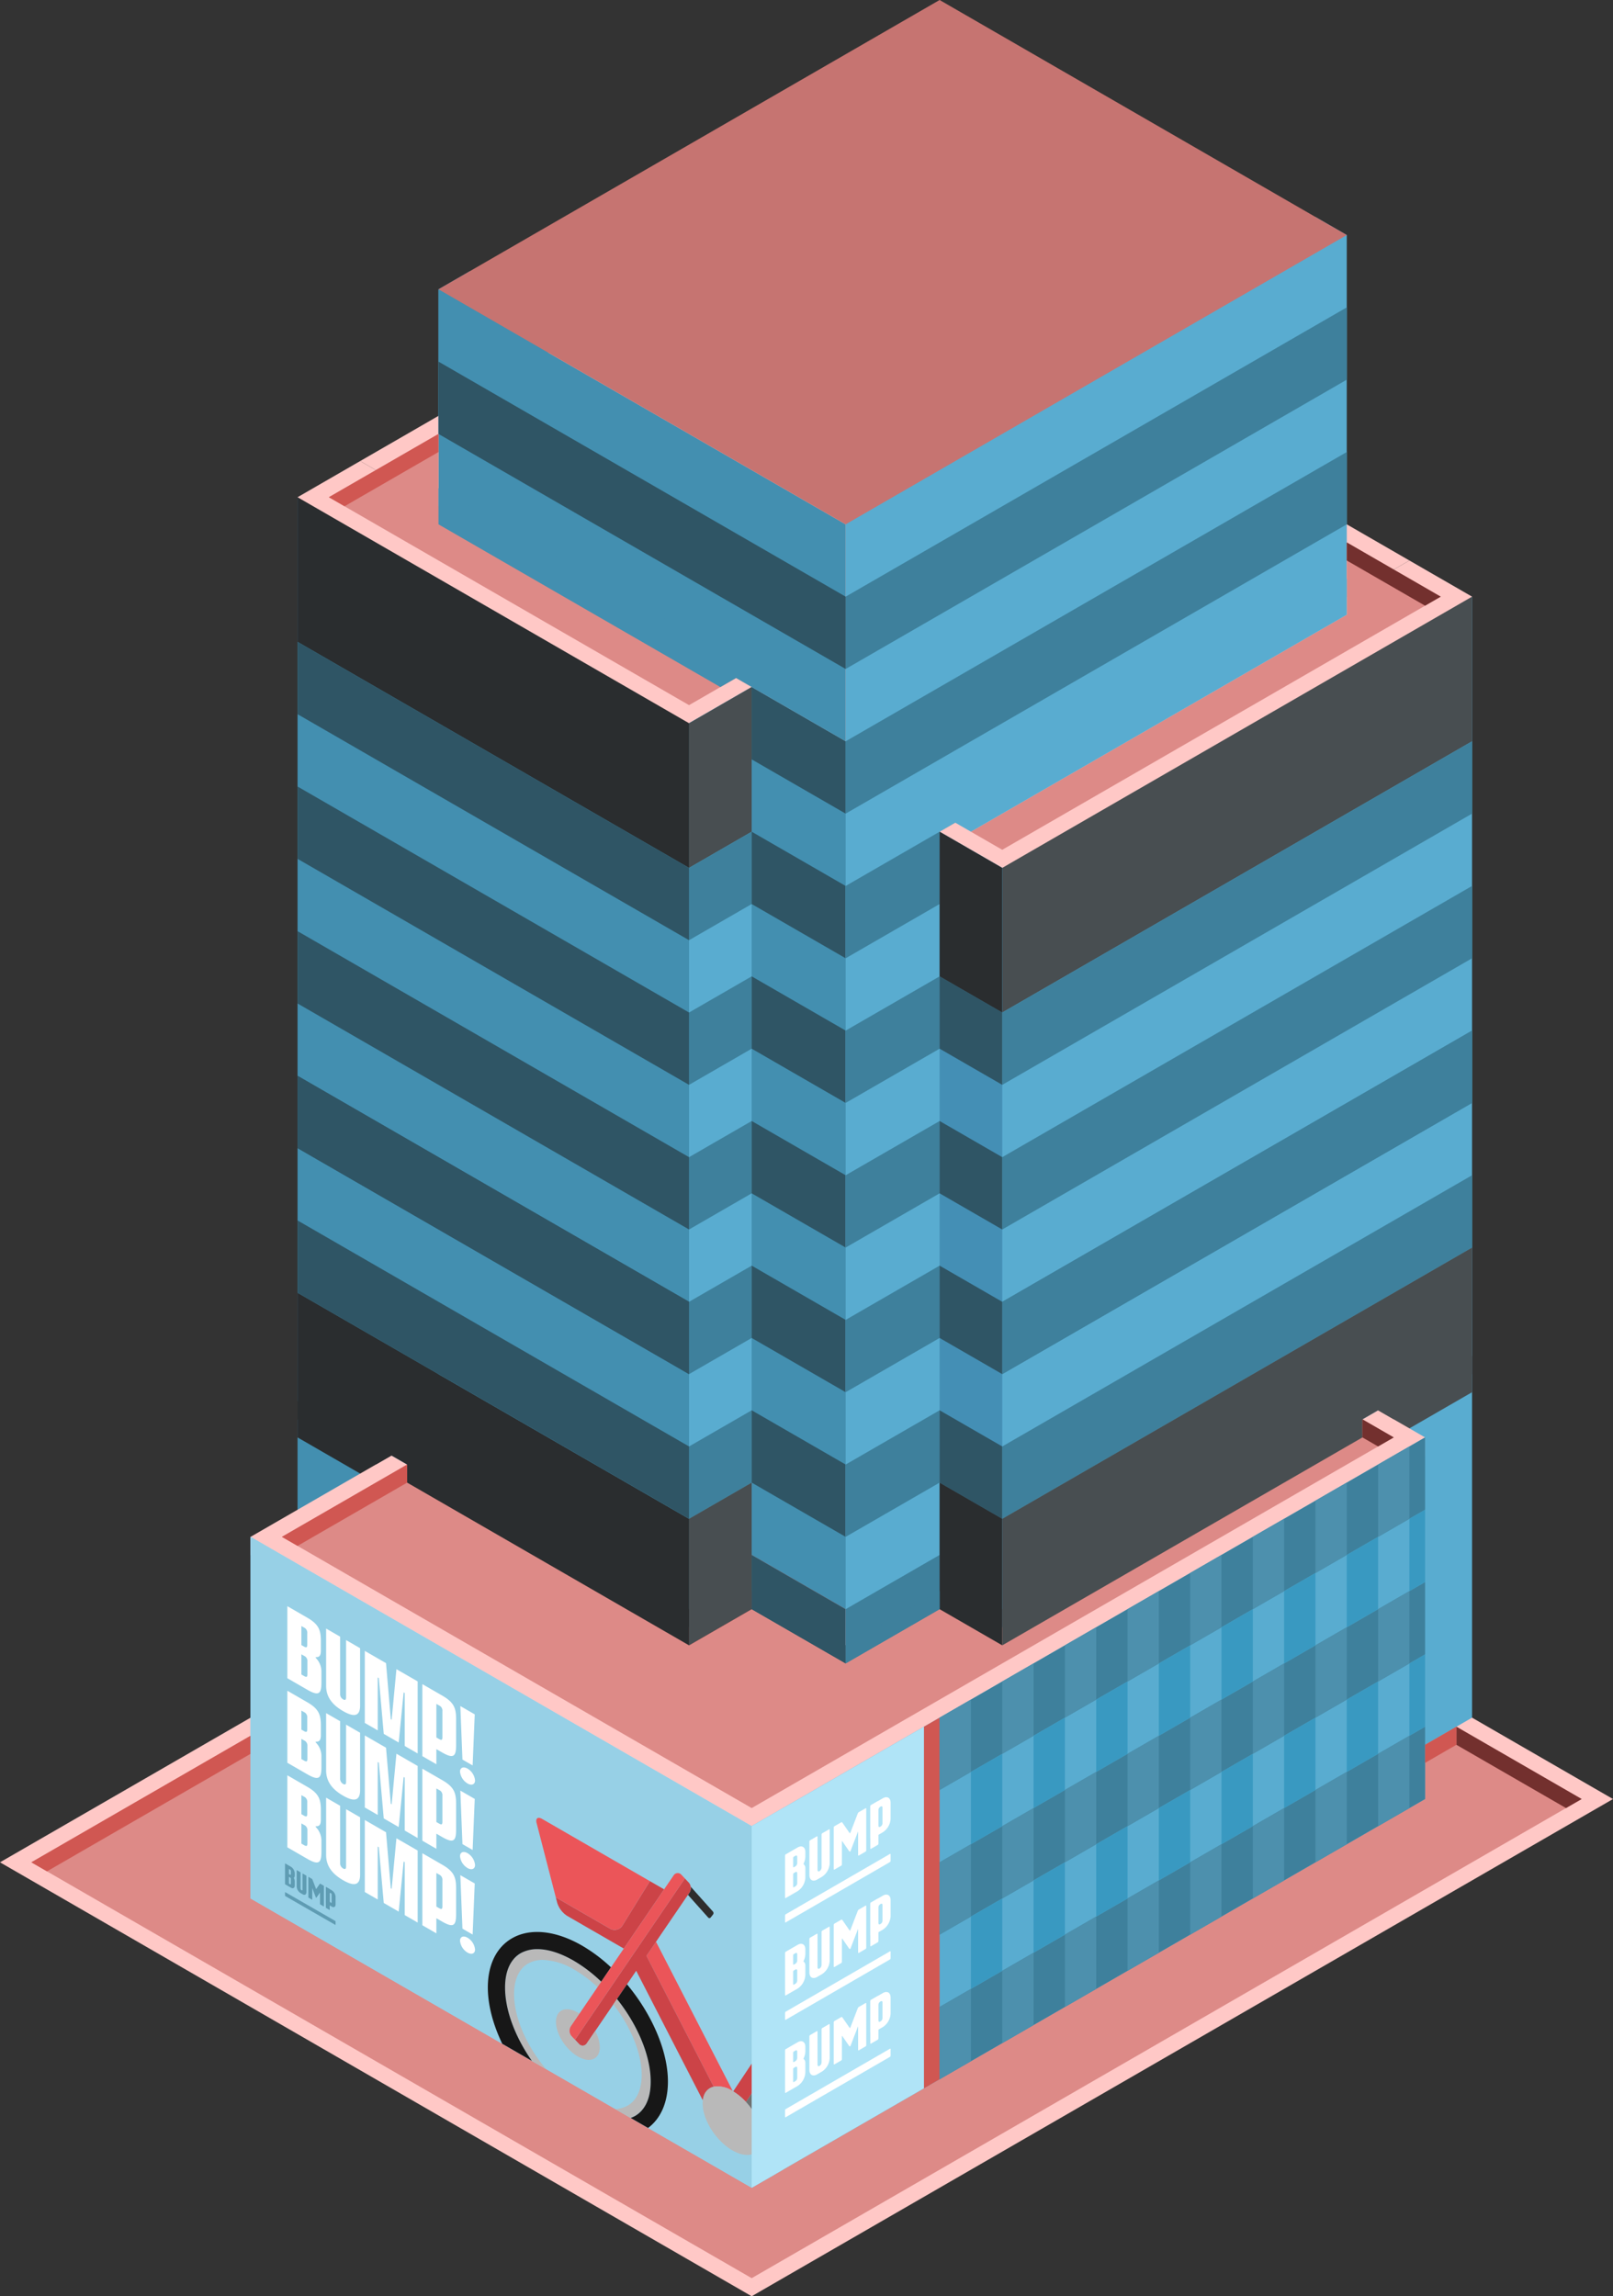 <svg id="Layer_1" data-name="Layer 1" xmlns="http://www.w3.org/2000/svg" viewBox="0 0 515 733.235">
  <rect x="0" y="0" width="515" height="733.235" fill="#333333" stroke="none"/>
  <defs>
    <style>
      .top-light {
        fill: #ffc8c6;
      }

      .top-prim {
        fill: #dd8a87;
      }

      .curtain-R-prim-light {
        fill: #59acd0;
      }

      .cls-1 {
        fill: #484e51;
      }

      .curtain-L-prim-light {
        fill: #438fb0;
      }

      .cls-2 {
        fill: #2a2d2f;
      }

      .curtain-L-prim-dark {
        fill: #2f5565;
      }

      .curtain-R-prim-dark {
        fill: #3e809c;
      }

      .cls-3 {
        fill: #89d8ff;
      }

      .cls-4 {
        fill: #448fb5;
      }

      .exterior-R-prim {
        fill: #d05752;
      }

      .exterior-L-prim {
        fill: #73302e;
      }

      .top-dark {
        fill: #c67471;
      }

      .curtain-R-prim-dark-light {
        fill: #4d90ad;
      }

      .curtain-R-prim-light-dark {
        fill: #3999c1;
      }

      .cls-5 {
        fill: #97d0e6;
      }

      .cls-6 {
        fill: #fff;
      }

      .cls-7 {
        fill: #5f9cb3;
      }

      .cls-8 {
        fill: none;
      }

      .cls-9 {
        fill: #2e2e2e;
      }

      .cls-10 {
        fill: #eb5559;
      }

      .cls-11 {
        fill: #cc4347;
      }

      .cls-12 {
        fill: #717171;
      }

      .cls-13 {
        fill: #b9b9b9;
      }

      .cls-14 {
        fill: #171717;
      }

      .cls-15 {
        fill: #b0e4f7;
      }
    </style>
  </defs>
  <title>Artboard 19</title>
  <g id="root">
    <path class="top-light" d="M0,594.67,275,435.899,515,574.463,240,733.235Z"/>
    <path class="top-prim" d="M240,727.461,505,574.463,275,441.673,10,594.67Z"/>
    <path class="curtain-R-prim-light" d="M440,450.333v115.47l30-17.321V433.012Z"/>
    <path class="cls-1" d="M470,421.465v23.094l-40,23.094V444.559Z"/>
    <path class="curtain-L-prim-light" d="M130,467.653v115.47L95,562.916V447.446Z"/>
    <path class="top-light" d="M450,178.978,270,282.901,140,207.846,320,103.923Z"/>
    <path class="cls-2" d="M130,479.2v-23.094L95,435.899v23.094Z"/>
    <path class="top-light" d="M455,458.993v5.774L240,588.897,80,496.521v-5.774l215-124.13Z"/>
    <path class="top-prim" d="M90,490.747,295,372.391l150,86.602L240,577.35Z"/>
    <path class="curtain-L-prim-light" d="M220,230.94l10-5.774V513.841l-10,5.774L95,447.446V158.771Z"/>
    <path class="cls-2" d="M95,412.805V453.22l25,14.433,5-2.886,95,54.848V484.974Z"/>
    <path class="curtain-L-prim-light" d="M150,86.602,270,155.884l10-5.773V508.068l-10,5.773L140,438.786V92.376Z"/>
    <path class="top-light" d="M115,147.224,275,54.848l155,89.489L270,236.713Z"/>
    <path class="curtain-R-prim-light" d="M420,69.282,270,155.884V294.448l160-92.376V75.055Z"/>
    <path class="curtain-L-prim-dark" d="M230,213.619v23.094l40,23.094V236.713Z"/>
    <path class="curtain-L-prim-dark" d="M230,305.995v23.094l40,23.094V329.089Z"/>
    <path class="curtain-L-prim-dark" d="M230,352.183v23.094l40,23.094V375.277Z"/>
    <path class="curtain-L-prim-dark" d="M230,444.559v23.094l40,23.094v-23.094Z"/>
    <path class="curtain-L-prim-dark" d="M230,259.807v23.094l40,23.094V282.901Z"/>
    <path class="curtain-L-prim-dark" d="M230,398.371v23.094l40,23.094V421.465Z"/>
    <path class="curtain-L-prim-dark" d="M230,490.747V508.068l40,23.094V513.841Z"/>
    <path class="cls-2" d="M100,155.884l-5,2.887v46.188l125,72.169V225.166Z"/>
    <path class="curtain-L-prim-dark" d="M95,343.523v23.094L220,438.786V415.692Z"/>
    <path class="curtain-L-prim-dark" d="M95,389.711v23.094L220,484.974V461.88Z"/>
    <path class="curtain-L-prim-dark" d="M95,204.959v23.094l125,72.169V277.128Z"/>
    <path class="curtain-L-prim-dark" d="M95,251.147v23.094L220,346.41V323.316Z"/>
    <path class="curtain-L-prim-dark" d="M95,343.523v23.094L220,438.786V415.692Z"/>
    <path class="curtain-L-prim-dark" d="M95,297.335v23.094L220,392.598V369.504Z"/>
    <path class="curtain-R-prim-light" d="M270,282.901V525.388L430,433.012V190.525Z"/>
    <path class="curtain-R-prim-light" d="M320,277.128l-10-5.774V513.841l10,5.774,150-86.603V190.525Z"/>
    <path class="curtain-R-prim-dark" d="M310,305.995v23.094l-40,23.094V329.089Z"/>
    <path class="curtain-R-prim-light" d="M240,583.123V698.594L455,574.463V458.993Z"/>
    <path class="curtain-R-prim-dark" d="M310,352.183v23.094l-40,23.094V375.277Z"/>
    <path class="curtain-R-prim-dark" d="M310,444.559v23.094l-40,23.094v-23.094Z"/>
    <path class="curtain-R-prim-dark" d="M310,259.807v23.094l-40,23.094V282.901Z"/>
    <path class="cls-1" d="M460,184.752l10,5.773v46.188L320,323.316V265.581Z"/>
    <path class="curtain-R-prim-dark" d="M470,329.089v23.094L320,438.786V415.692Z"/>
    <path class="curtain-R-prim-dark" d="M470,375.277v23.094L320,484.974V461.88Z"/>
    <path class="curtain-R-prim-dark" d="M455,458.993v23.094L300,571.576V548.482Z"/>
    <path class="curtain-R-prim-dark" d="M455,505.181v23.094L300,617.764V594.67Z"/>
    <path class="curtain-R-prim-dark" d="M455,551.369v23.094L300,663.952V640.858Z"/>
    <path class="curtain-R-prim-dark" d="M470,329.089v23.094L320,438.786V415.692Z"/>
    <path class="curtain-R-prim-dark" d="M470,282.901v23.094L320,392.598V369.504Z"/>
    <path class="curtain-R-prim-dark" d="M470,236.713v23.094L320,346.41V323.316Z"/>
    <path class="cls-3" d="M240,583.123l10-5.773V692.82l-10,5.774L80,606.217v-115.47Z"/>
    <path class="curtain-L-prim-light" d="M270,167.431v69.282L140,161.658V92.376Z"/>
    <path class="curtain-R-prim-dark" d="M310,398.371v23.094l-40,23.094V421.465Z"/>
    <path class="curtain-R-prim-dark" d="M310,490.747V508.068l-40,23.094V513.841Z"/>
    <path class="cls-4" d="M320,277.128V519.615l-20-11.547V265.581Z"/>
    <path class="top-light" d="M320,277.128,470,190.525l-20-11.547L300,265.581Z"/>
    <path class="top-light" d="M95,158.771l20-11.547,125,72.169L220,230.94Z"/>
    <path class="curtain-R-prim-light" d="M220,519.615l20-11.547V219.393L220,230.94Z"/>
    <path class="top-prim" d="M235,216.506l-15,8.66L105,158.771l35-20.207v23.094Z"/>
    <path class="top-prim" d="M310,265.581l10,5.773,140-80.829-30-17.32v23.094Z"/>
    <path class="curtain-L-prim-dark" d="M300,404.145l20,11.547v23.094l-20-11.547Z"/>
    <path class="curtain-L-prim-dark" d="M300,357.957l20,11.547v23.094l-20-11.547Z"/>
    <path class="curtain-L-prim-dark" d="M300,311.769l20,11.547V346.41l-20-11.547Z"/>
    <path class="curtain-L-prim-dark" d="M300,450.333l20,11.547v23.094l-20-11.547Z"/>
    <path class="cls-2" d="M300,473.427l20,11.547v40.414l-20-11.547Z"/>
    <path class="cls-2" d="M300,265.581l20,11.547V323.316l-20-11.547Z"/>
    <path class="cls-2" d="M300,311.769l20,11.547h0l-20-11.547Z"/>
    <path class="exterior-R-prim" d="M130,467.653v5.774L95,493.634l-5-2.887Z"/>
    <path class="cls-2" d="M130,461.88v11.547l90,51.961v-11.547Z"/>
    <path class="curtain-L-prim-dark" d="M240,508.068v5.773l30,17.321v-5.774Z"/>
    <path class="cls-1" d="M435,447.446v11.547L320,525.388v-11.547Z"/>
    <path class="curtain-R-prim-dark" d="M270,531.162l30-17.321V508.068l-30,17.32Z"/>
    <path class="exterior-R-prim" d="M220,525.388l20-11.547V508.068l-20,11.547Z"/>
    <path class="exterior-L-prim" d="M435,458.993l5,2.887,5-2.887-10-5.773Z"/>
    <path class="exterior-L-prim" d="M465,551.369v5.774L500,577.35l5-2.887Z"/>
    <path class="exterior-R-prim" d="M10,594.67l70-40.414v5.773L15,597.557Z"/>
    <path class="exterior-R-prim" d="M455,562.916l10-5.773V551.369l-10,5.774Z"/>
    <path class="exterior-R-prim" d="M140,138.564v5.773l-30,17.321-5-2.887Z"/>
    <path class="curtain-L-prim-light" d="M140,155.884v11.547l90,51.962,10-5.774Z"/>
    <path class="exterior-L-prim" d="M430,178.978l25,14.434,5-2.887-30-17.32Z"/>
    <path class="cls-1" d="M320,484.974v34.641l120-69.282,5,2.887,25-14.434V398.371Z"/>
    <path class="curtain-R-prim-dark" d="M430,98.149v23.094L270,213.619V190.525Z"/>
    <path class="cls-1" d="M220,277.128l20-11.547v-46.188L220,230.94Z"/>
    <path class="curtain-R-prim-dark" d="M220,300.222l20-11.547V265.581l-20,11.547Z"/>
    <path class="curtain-R-prim-dark" d="M220,346.41l20-11.547V311.769l-20,11.547Z"/>
    <path class="cls-1" d="M220,323.316l20-11.547h0l-20,11.547Z"/>
    <path class="curtain-R-prim-dark" d="M220,438.786l20-11.547V404.145l-20,11.547Z"/>
    <path class="curtain-R-prim-dark" d="M220,484.974l20-11.547V450.333L220,461.88Z"/>
    <path class="curtain-R-prim-dark" d="M220,392.598l20-11.547V357.957l-20,11.547Z"/>
    <path class="cls-1" d="M220,525.388l20-11.547V473.427l-20,11.547Z"/>
    <path class="curtain-R-prim-dark" d="M430,144.337v23.094L270,259.807V236.713Z"/>
    <path class="curtain-L-prim-dark" d="M140,115.47v23.094l130,75.055V190.525Z"/>
    <path class="exterior-R-prim" d="M295,551.369l5-2.887v115.47l-5,2.887Z"/>
    <path id="anchor_140_167.431_290" class="top-dark" d="M270,167.431,430,75.055,300,0,140,92.376Z"/>
    <path class="curtain-R-prim-dark-light" d="M300,571.576l10-5.773V542.709l-10,5.773Z"/>
    <path class="curtain-R-prim-dark-light" d="M300,617.764l10-5.773V588.897l-10,5.773Z"/>
    <path class="curtain-R-prim-dark-light" d="M300,663.952l10-5.773v-23.094l-10,5.773Z"/>
    <path class="curtain-R-prim-dark-light" d="M380,525.388l10-5.773V496.521l-10,5.773Z"/>
    <path class="curtain-R-prim-dark-light" d="M380,571.576l10-5.773V542.709l-10,5.773Z"/>
    <path class="curtain-R-prim-dark-light" d="M380,617.764l10-5.773V588.897l-10,5.773Z"/>
    <path class="curtain-R-prim-dark-light" d="M340,548.482l10-5.773V519.615l-10,5.773Z"/>
    <path class="curtain-R-prim-dark-light" d="M340,594.67l10-5.773V565.803l-10,5.773Z"/>
    <path class="curtain-R-prim-dark-light" d="M340,640.858l10-5.773V611.991l-10,5.773Z"/>
    <path class="curtain-R-prim-dark-light" d="M420,502.294l10-5.773V473.427L420,479.2Z"/>
    <path class="curtain-R-prim-dark-light" d="M420,548.482l10-5.773V519.615l-10,5.773Z"/>
    <path class="curtain-R-prim-dark-light" d="M420,594.67l10-5.773V565.803l-10,5.773Z"/>
    <path class="curtain-R-prim-dark-light" d="M320,560.029l10-5.773V531.162l-10,5.773Z"/>
    <path class="curtain-R-prim-dark-light" d="M320,606.217l10-5.773V577.35l-10,5.773Z"/>
    <path class="curtain-R-prim-dark-light" d="M320,652.405l10-5.773V623.538l-10,5.773Z"/>
    <path class="curtain-R-prim-dark-light" d="M400,513.841l10-5.773V484.974l-10,5.773Z"/>
    <path class="curtain-R-prim-dark-light" d="M400,560.029l10-5.773V531.162l-10,5.773Z"/>
    <path class="curtain-R-prim-dark-light" d="M400,606.217l10-5.773V577.35l-10,5.773Z"/>
    <path class="curtain-R-prim-dark-light" d="M360,536.935l10-5.773V508.068l-10,5.773Z"/>
    <path class="curtain-R-prim-dark-light" d="M360,583.123l10-5.773V554.256l-10,5.773Z"/>
    <path class="curtain-R-prim-dark-light" d="M360,629.311l10-5.773V600.444l-10,5.773Z"/>
    <path class="curtain-R-prim-dark-light" d="M440,490.747l10-5.773V461.88l-10,5.773Z"/>
    <path class="curtain-R-prim-light-dark" d="M310,588.897l10-5.774V560.029l-10,5.774Z"/>
    <path class="curtain-R-prim-light-dark" d="M390,542.709l10-5.774v-23.094l-10,5.774Z"/>
    <path class="curtain-R-prim-light-dark" d="M350,565.803l10-5.774v-23.094l-10,5.774Z"/>
    <path class="curtain-R-prim-light-dark" d="M430,519.615l10-5.774v-23.094l-10,5.774Z"/>
    <path class="curtain-R-prim-light-dark" d="M330,577.35l10-5.774V548.482l-10,5.774Z"/>
    <path class="curtain-R-prim-light-dark" d="M410,531.162l10-5.774v-23.094l-10,5.774Z"/>
    <path class="curtain-R-prim-light-dark" d="M370,554.256l10-5.774v-23.094l-10,5.774Z"/>
    <path class="curtain-R-prim-light-dark" d="M450,508.068l5-2.887V482.087l-5,2.887Z"/>
    <path class="curtain-R-prim-light-dark" d="M310,635.085l10-5.774V606.217l-10,5.774Z"/>
    <path class="curtain-R-prim-light-dark" d="M390,588.897l10-5.774V560.029l-10,5.774Z"/>
    <path class="curtain-R-prim-light-dark" d="M350,611.991l10-5.774V583.123l-10,5.774Z"/>
    <path class="curtain-R-prim-light-dark" d="M430,565.803l10-5.774v-23.094l-10,5.774Z"/>
    <path class="curtain-R-prim-light-dark" d="M330,623.538l10-5.774V594.67l-10,5.774Z"/>
    <path class="curtain-R-prim-light-dark" d="M410,577.35l10-5.774V548.482l-10,5.774Z"/>
    <path class="curtain-R-prim-light-dark" d="M370,600.444l10-5.774V571.576l-10,5.774Z"/>
    <path class="curtain-R-prim-light-dark" d="M450,554.256l5-2.887V528.275l-5,2.887Z"/>
    <path class="curtain-R-prim-dark-light" d="M440,536.935l10-5.773V508.068l-10,5.773Z"/>
    <path class="curtain-R-prim-dark-light" d="M440,583.123l10-5.773V554.256l-10,5.773Z"/>
    <path class="curtain-R-prim-light" d="M300,259.807l130-75.055v11.547l-120,69.282Z"/>
    <g>
      <path id="Mask" class="cls-5" d="M240,583.124l7.5-4.33v115.47l-7.5,4.33L80,606.218v-115.47Z"/>
      <path id="Compound_Path" data-name="Compound Path" class="cls-6" d="M100.8,583.386v-.25c1.3.126,1.65-.672,1.65-2.122v-3.025c0-3.55-.75-5.358-4.35-7.436l-6.35-3.667v23l6.4,3.695c3.725,2.151,4.475,1.209,4.475-2.341v-3.425A6.171,6.171,0,0,0,100.8,583.386ZM97,573.668a1.811,1.811,0,0,1,1.1,1.86v3.625c0,.925-.25,1.08-1.1.59l-.775-.448V573.22Zm1.15,14.913c0,.925-.25,1.081-1.1.59l-.825-.476v-6.45l.825.476a1.812,1.812,0,0,1,1.1,1.86Zm16.825-8.286-4.475-2.583v18.275c0,.925-.425.954-.95.651a1.863,1.863,0,0,1-.95-1.748V576.615l-4.475-2.584v18.3c0,3.7,2.175,6.181,5.425,8.057s5.425,1.907,5.425-1.793Zm1.5,23.866,4.125,2.382v-16.9l.35.202,1.575,17.809L127.3,610.411l1.575-15.99.35.202v16.9l4.125,2.381v-23l-6.775-3.911L125.05,603.137l-.275-.159L123.25,585.073l-6.775-3.912ZM141.2,595.436l-6.35-3.666v23l4.475,2.584v-4.825l1.875,1.082c3.675,2.122,4.425,1.18,4.425-2.37v-8.325C145.625,599.366,144.875,597.558,141.2,595.436Zm.05,13.254c0,.925-.25,1.081-1.1.59l-.825-.476V598.079l.825.476a1.812,1.812,0,0,1,1.1,1.86Zm6.4,7.17,3.25,1.877.675-16.311-4.6-2.655Zm1.625,7.639c1.325.765,2.4.31,2.4-.99a4.976,4.976,0,0,0-2.4-3.76c-1.325-.765-2.4-.311-2.4.989A4.979,4.979,0,0,0,149.275,623.499ZM100.8,556.386v-.25c1.3.126,1.65-.672,1.65-2.122v-3.025c0-3.55-.75-5.358-4.35-7.436l-6.35-3.667v23l6.4,3.695c3.725,2.151,4.475,1.209,4.475-2.341v-3.425A6.171,6.171,0,0,0,100.8,556.386ZM97,546.668a1.811,1.811,0,0,1,1.1,1.86v3.625c0,.925-.25,1.08-1.1.59l-.775-.448V546.22Zm1.15,14.913c0,.925-.25,1.081-1.1.59l-.825-.476v-6.45l.825.476a1.812,1.812,0,0,1,1.1,1.86Zm16.825-8.286-4.475-2.583v18.275c0,.925-.425.954-.95.651a1.863,1.863,0,0,1-.95-1.748V549.615l-4.475-2.584v18.3c0,3.7,2.175,6.181,5.425,8.057s5.425,1.907,5.425-1.793Zm1.5,23.866,4.125,2.382v-16.9l.35.202,1.575,17.809L127.3,583.411l1.575-15.99.35.202v16.9l4.125,2.381v-23l-6.775-3.911L125.05,576.137l-.275-.159L123.25,558.073l-6.775-3.912ZM141.2,568.436l-6.35-3.666v23l4.475,2.584v-4.825l1.875,1.082c3.675,2.122,4.425,1.18,4.425-2.37v-8.325C145.625,572.366,144.875,570.558,141.2,568.436Zm.05,13.254c0,.925-.25,1.081-1.1.59l-.825-.476V571.079l.825.476a1.812,1.812,0,0,1,1.1,1.86Zm6.4,7.17,3.25,1.877.675-16.311-4.6-2.655Zm1.625,7.639c1.325.765,2.4.31,2.4-.99a4.976,4.976,0,0,0-2.4-3.76c-1.325-.765-2.4-.311-2.4.989A4.979,4.979,0,0,0,149.275,596.499ZM100.8,529.386v-.25c1.3.126,1.65-.672,1.65-2.122v-3.025c0-3.55-.75-5.358-4.35-7.436l-6.35-3.667v23l6.4,3.695c3.725,2.151,4.475,1.209,4.475-2.341v-3.425A6.171,6.171,0,0,0,100.8,529.386ZM97,519.668a1.811,1.811,0,0,1,1.1,1.86v3.625c0,.925-.25,1.08-1.1.59l-.775-.448V519.22Zm1.15,14.913c0,.925-.25,1.081-1.1.59l-.825-.476v-6.45l.825.476a1.812,1.812,0,0,1,1.1,1.86Zm16.825-8.286-4.475-2.583v18.275c0,.925-.425.954-.95.651a1.863,1.863,0,0,1-.95-1.748V522.615l-4.475-2.584v18.3c0,3.7,2.175,6.181,5.425,8.057s5.425,1.907,5.425-1.793Zm1.5,23.866,4.125,2.382v-16.9l.35.202,1.575,17.809L127.3,556.411l1.575-15.99.35.202v16.9l4.125,2.381v-23l-6.775-3.911L125.05,549.137l-.275-.159L123.25,531.073l-6.775-3.912ZM141.2,541.436l-6.35-3.666v23l4.475,2.584v-4.825l1.875,1.082c3.675,2.122,4.425,1.18,4.425-2.37v-8.325C145.625,545.366,144.875,543.558,141.2,541.436Zm.05,13.254c0,.925-.25,1.081-1.1.59l-.825-.476V544.079l.825.476a1.812,1.812,0,0,1,1.1,1.86Zm6.4,7.17,3.25,1.877.675-16.311-4.6-2.655Zm1.625,7.639c1.325.765,2.4.31,2.4-.99a4.976,4.976,0,0,0-2.4-3.76c-1.325-.765-2.4-.311-2.4.989A4.979,4.979,0,0,0,149.275,569.499Z"/>
      <g id="Group">
        <path id="Path" class="cls-7" d="M104.036,602.648V609.08a.234.234,0,0,0,.108.186l1.026.593c.06.034.108.006.108-.062v-6.433a.237.237,0,0,0-.108-.186l-1.026-.592C104.084,602.551,104.036,602.579,104.036,602.648Z"/>
        <path id="Path-2" data-name="Path" class="cls-7" d="M107.14,613.579v.993c0,.068-.048.096-.108.062l-15.924-9.169a.241.241,0,0,1-.108-.187v-.993c0-.068.049-.096.108-.062l15.924,9.17A.235.235,0,0,1,107.14,613.579Z"/>
        <path id="Compound_Shape" data-name="Compound Shape" class="cls-7" d="M93.807,599.654a2.146,2.146,0,0,1,.297,1.023v1.427c0,.754-.53,1.06-1.183.683l-1.813-1.047a.238.238,0,0,1-.108-.186V595.121c0-.068.049-.096.108-.062l1.813,1.047a2.615,2.615,0,0,1,1.183,2.049v.721A.963.963,0,0,1,93.807,599.654Z"/>
        <path id="Path-3" data-name="Path" class="cls-5" d="M92.349,596.851l.245.141a.596.596,0,0,1,.269.466v.992c0,.171-.121.241-.269.155l-.245-.141a.238.238,0,0,1-.107-.186v-1.365C92.242,596.845,92.29,596.817,92.349,596.851Z"/>
        <path id="Path-4" data-name="Path" class="cls-5" d="M92.349,599.353l.245.141a.598.598,0,0,1,.269.466v1.552c0,.171-.121.241-.269.155l-.245-.141a.24.24,0,0,1-.107-.186v-1.925C92.242,599.347,92.29,599.319,92.349,599.353Z"/>
        <path id="Path-5" data-name="Path" class="cls-7" d="M95.859,597.802,94.832,597.21c-.059-.035-.107-.007-.107.062v5.14a2.615,2.615,0,0,0,1.183,2.049l.738.426c.653.377,1.183.071,1.183-.683v-5.14a.238.238,0,0,0-.108-.187l-1.026-.592c-.06-.034-.108-.007-.108.062v5.058c0,.206-.139.293-.31.194h0a.698.698,0,0,1-.311-.552v-5.059A.238.238,0,0,0,95.859,597.802Z"/>
        <path id="Path-6" data-name="Path" class="cls-7" d="M98.557,599.36l1.026.593a.407.407,0,0,1,.153.178l1.152,2.993c.024.064.076.07.115.014l1.1-1.588a.139.139,0,0,1,.179-.04l1.026.593a.238.238,0,0,1,.108.186v6.382c0,.069-.049.097-.108.062l-1.026-.592a.238.238,0,0,1-.108-.187V604.44c0-.069-.032-.079-.071-.023l-1.029,1.486c-.078.113-.181.101-.231-.027l-1.107-2.878c-.025-.064-.045-.061-.045.008v3.515c0,.068-.048.096-.108.062l-1.026-.593a.236.236,0,0,1-.108-.186v-6.382C98.449,599.354,98.498,599.326,98.557,599.36Z"/>
        <path id="Path-7" data-name="Path" class="cls-7" d="M104.251,607.844l1.706.985c.653.377,1.183.071,1.183-.683V605.681a2.613,2.613,0,0,0-1.183-2.048l-1.813-1.047c-.06-.035-.108-.007-.108.062v4.824A.475.475,0,0,0,104.251,607.844Z"/>
        <path id="Path-8" data-name="Path" class="cls-5" d="M105.547,604.471l.083.048a.594.594,0,0,1,.269.465V607.41c0,.171-.121.241-.269.155l-.083-.048a.595.595,0,0,1-.269-.466v-2.425C105.278,604.454,105.398,604.385,105.547,604.471Z"/>
      </g>
      <g>
        <path class="cls-8" d="M201.53,676.24a8.978,8.978,0,0,0,1.261-.59,8.527,8.527,0,0,0,2.317-1.987,11.588,11.588,0,0,1-2.685,2.143C202.136,675.972,201.829,676.099,201.53,676.24Z"/>
        <path class="cls-8" d="M163.905,625.683a11.593,11.593,0,0,1,2.684-2.143c.184-.106.376-.197.565-.293a8.995,8.995,0,0,0-.933.45A8.528,8.528,0,0,0,163.905,625.683Z"/>
        <path class="cls-9" d="M220.159,604.305l-.516.757,6.474,7.25a.499.499,0,0,0,.79-.024l.398-.503,0,0,.351-.444a.757.757,0,0,0-.028-.941l-7.106-7.959A2.581,2.581,0,0,1,220.159,604.305Z"/>
        <path class="cls-10" d="M247.5,659.493v-1.55l-1.123,1.684A2.193,2.193,0,0,1,247.5,659.493Z"/>
        <path class="cls-11" d="M238.183,671.229l7.209-10.82a2.095,2.095,0,0,1,.985-.783l1.123-1.684V647.922a1.689,1.689,0,0,0-.42.433L234.093,667.82A18.782,18.782,0,0,1,238.183,671.229Z"/>
        <path class="cls-12" d="M246.377,659.626a2.095,2.095,0,0,0-.985.783l-7.209,10.82a22.252,22.252,0,0,1,2.685,3.62l6.632,3.829v-19.186A2.193,2.193,0,0,0,246.377,659.626Z"/>
        <path class="cls-10" d="M227.87,666.333a8.434,8.434,0,0,1,5.968,1.328c.045.026.088.057.132.083l-24.523-47.712-3.064,4.498Z"/>
        <path class="cls-11" d="M227.87,666.333,206.385,624.53l3.064-4.498,10.195-14.97.516-.757a2.581,2.581,0,0,0,.362-1.865,2.479,2.479,0,0,0-.607-1.29l-1.24-1.322,0,0-35.081,51.51.154.165,1.086,1.157a1.554,1.554,0,0,0,2.528-.197l2.66-3.905,5.797-8.512,1.18-1.733,3.189-4.683,2.942-4.32,21.27,41.383C224.672,668.287,225.968,666.776,227.87,666.333Z"/>
        <path class="cls-10" d="M240.868,674.85a16.055,16.055,0,0,1,2.457,7.59L247.5,684.85v-6.171Z"/>
        <path class="cls-11" d="M243.334,682.638c0,2.451-.939,4.137-2.466,4.94l6.632,3.829V684.85l-4.176-2.411C243.325,682.505,243.334,682.573,243.334,682.638Z"/>
        <path class="cls-13" d="M202.422,675.807a11.588,11.588,0,0,0,2.685-2.143c1.734-2.101,2.649-5.137,2.649-8.979,0-8.366-4.269-18.224-10.758-26.372l-1.18,1.733c5.471,7.005,9.06,15.397,9.06,22.544,0,4.63-1.583,8.093-4.455,9.752a9.049,9.049,0,0,1-3.92,1.139l4.879,2.816c.05-.018.098-.039.148-.058C201.829,676.099,202.136,675.972,202.422,675.807Z"/>
        <path class="cls-13" d="M183.131,626.055c-4.196-2.423-8.192-3.662-11.593-3.662a10.989,10.989,0,0,0-4.383.854c-.189.096-.381.187-.565.293a11.593,11.593,0,0,0-2.684,2.143c-1.735,2.101-2.649,5.138-2.649,8.98,0,7.374,3.32,15.906,8.55,23.405l4.498,2.597c-6.091-7.259-10.171-16.288-10.171-23.907,0-4.63,1.583-8.094,4.456-9.753a9.401,9.401,0,0,1,4.755-1.169,20.997,20.997,0,0,1,10.162,3.198,39.948,39.948,0,0,1,7.272,5.49l1.185-1.739A46.401,46.401,0,0,0,183.131,626.055Z"/>
        <path class="cls-14" d="M163.905,625.683a8.528,8.528,0,0,1,2.316-1.986,8.995,8.995,0,0,1,.933-.45,10.989,10.989,0,0,1,4.383-.854c3.401,0,7.397,1.239,11.593,3.662a46.401,46.401,0,0,1,8.832,6.729l3.116-4.576a50.446,50.446,0,0,0-9.197-6.917c-8.418-4.861-16.587-5.721-22.41-2.358-4.975,2.872-7.715,8.458-7.715,15.729,0,5.653,1.699,11.894,4.605,17.953l9.444,5.453c-5.23-7.5-8.55-16.031-8.55-23.405C161.256,630.82,162.17,627.784,163.905,625.683Z"/>
        <path class="cls-14" d="M196.998,638.313c6.489,8.147,10.758,18.006,10.758,26.372,0,3.841-.914,6.878-2.649,8.979a8.527,8.527,0,0,1-2.317,1.987,8.978,8.978,0,0,1-1.261.59c-.049.019-.098.04-.148.058l5.536,3.196c4.097-3.06,6.338-8.244,6.338-14.81,0-9.931-5.235-21.672-13.069-31.054Z"/>
        <path class="cls-13" d="M184.833,652.66l-1.086-1.157,0,0-1.24-1.322a2.646,2.646,0,0,1-.245-3.154l2.749-4.037c-.167-.109-.335-.219-.505-.317-3.864-2.23-7-.905-7,2.959s3.136,8.811,7,11.041,7,.905,7-2.958a11.258,11.258,0,0,0-1.485-5.157l-2.66,3.905A1.554,1.554,0,0,1,184.833,652.66Z"/>
        <path class="cls-11" d="M212.038,603.305,207.5,600.684l-8.774,14.195a2.935,2.935,0,0,1-3.94.992L177.459,605.868l.45,1.743a7.742,7.742,0,0,0,3.16,4.156l18.093,10.446Z"/>
        <path class="cls-10" d="M198.726,614.879,207.5,600.684l-34.431-19.879c-1.353-.781-2.134-.187-1.743,1.326l6.133,23.736,17.327,10.003A2.935,2.935,0,0,0,198.726,614.879Z"/>
        <path class="cls-10" d="M182.507,650.181l1.24,1.322,0,0-.154-.165,35.081-51.51-1.086-1.157a1.555,1.555,0,0,0-2.528.197l-3.022,4.437-12.876,18.907-4.084,5.996-3.116,4.576-1.185,1.739-5.766,8.467-2.749,4.037A2.646,2.646,0,0,0,182.507,650.181Z"/>
        <path class="cls-13" d="M243.334,682.638c0-.066-.009-.133-.01-.199a16.055,16.055,0,0,0-2.457-7.59,22.252,22.252,0,0,0-2.685-3.62,18.782,18.782,0,0,0-4.091-3.409c-.041-.024-.081-.052-.121-.076-.045-.026-.088-.057-.132-.083a8.434,8.434,0,0,0-5.968-1.328c-1.902.443-3.198,1.954-3.471,4.361a8.685,8.685,0,0,0-.056.981c0,5.24,4.255,11.951,9.495,14.976,2.789,1.61,5.291,1.843,7.029.928C242.395,686.775,243.334,685.089,243.334,682.638Z"/>
        <path class="cls-9" d="M245.968,635.437l1.532.983v-6.235l-1.308-.503a1.57,1.57,0,0,0-2.289,1.572v.405A5.002,5.002,0,0,0,245.968,635.437Z"/>
      </g>
      <path id="Path-9" data-name="Path" class="cls-15" d="M240,698.594l55-31.755V551.37l-55,31.754Z"/>
      <g id="Group-2" data-name="Group">
        <g id="Group-3" data-name="Group">
          <path id="Path-10" data-name="Path" class="cls-6" d="M277.871,607.894V621.327c0,.143.1.201.224.129l2.144-1.237a.497.497,0,0,0,.224-.389V606.397c0-.143-.1-.201-.224-.13l-2.144,1.238A.497.497,0,0,0,277.871,607.894Z"/>
          <path id="Path-11" data-name="Path" class="cls-6" d="M284.352,623.237v2.074a.497.497,0,0,1-.224.389L250.873,644.951c-.124.072-.225.014-.225-.129v-2.075a.498.498,0,0,1,.225-.389l33.255-19.251C284.252,623.036,284.352,623.093,284.352,623.237Z"/>
          <path id="Compound_Shape-2" data-name="Compound Shape" class="cls-6" d="M256.51,626.307a1.577,1.577,0,0,1,.62,1.42v2.982a5.464,5.464,0,0,1-2.47,4.278l-3.787,2.186c-.124.072-.225.014-.225-.129V623.611a.497.497,0,0,1,.225-.389l3.787-2.187c1.363-.787,2.47-.148,2.47,1.426v1.507A5.291,5.291,0,0,1,256.51,626.307Z"/>
          <path id="Path-12" data-name="Path" class="cls-15" d="M253.466,623.97l.51-.294c.31-.179.561-.034.561.324v2.071a1.242,1.242,0,0,1-.561.973l-.51.294c-.124.072-.225.014-.225-.129v-2.85A.498.498,0,0,1,253.466,623.97Z"/>
          <path id="Path-13" data-name="Path" class="cls-15" d="M253.466,629.195l.51-.295c.31-.179.561-.033.561.324v3.241a1.241,1.241,0,0,1-.561.972l-.51.295c-.124.072-.225.013-.225-.13v-4.018A.498.498,0,0,1,253.466,629.195Z"/>
          <path id="Path-14" data-name="Path" class="cls-6" d="M260.794,617.494l-2.143,1.237a.498.498,0,0,0-.225.389v10.735c0,1.574,1.107,2.213,2.47,1.426l1.542-.89a5.463,5.463,0,0,0,2.47-4.278V615.378c0-.143-.101-.201-.225-.129l-2.143,1.237a.498.498,0,0,0-.225.389v10.563a1.46,1.46,0,0,1-.648,1.152h0c-.358.207-.648.026-.648-.403v-10.564C261.019,617.48,260.918,617.422,260.794,617.494Z"/>
          <path id="Path-15" data-name="Path" class="cls-6" d="M266.429,614.241l2.143-1.238a.286.286,0,0,1,.372.084l2.298,3.316c.081.117.189.104.24-.029l2.407-6.252a.844.844,0,0,1,.317-.372l2.144-1.237c.124-.072.224-.014.224.129V621.97a.498.498,0,0,1-.224.389l-2.144,1.237c-.124.072-.224.014-.224-.13v-7.339c0-.144-.042-.151-.093-.018l-2.313,6.01c-.103.267-.319.293-.482.058l-2.15-3.103c-.081-.118-.147-.097-.147.046v7.34a.495.495,0,0,1-.225.389l-2.143,1.238c-.124.071-.225.013-.225-.13V614.63A.497.497,0,0,1,266.429,614.241Z"/>
          <path id="Path-16" data-name="Path" class="cls-6" d="M278.32,618.228l3.562-2.057a5.46,5.46,0,0,0,2.47-4.278V606.744c0-1.574-1.106-2.212-2.47-1.425l-3.787,2.186a.497.497,0,0,0-.224.389v10.074C277.871,618.254,278.072,618.371,278.32,618.228Z"/>
          <path id="Path-17" data-name="Path" class="cls-15" d="M281.025,608.059l.173-.1c.31-.179.562-.034.562.324v5.065a1.241,1.241,0,0,1-.562.972l-.173.101c-.31.178-.562.033-.562-.324v-5.066A1.242,1.242,0,0,1,281.025,608.059Z"/>
        </g>
        <g id="Group-4" data-name="Group">
          <path id="Path-18" data-name="Path" class="cls-6" d="M277.871,576.794v13.432c0,.144.1.202.224.13l2.144-1.238a.493.493,0,0,0,.224-.388V575.297c0-.143-.1-.201-.224-.13l-2.144,1.238A.494.494,0,0,0,277.871,576.794Z"/>
          <path id="Path-19" data-name="Path" class="cls-6" d="M284.352,592.136V594.21a.494.494,0,0,1-.224.389L250.873,613.85c-.124.072-.225.014-.225-.129v-2.074a.498.498,0,0,1,.225-.389l33.255-19.251C284.252,591.935,284.352,591.993,284.352,592.136Z"/>
          <path id="Compound_Shape-3" data-name="Compound Shape" class="cls-6" d="M256.51,595.207a1.575,1.575,0,0,1,.62,1.42v2.982a5.462,5.462,0,0,1-2.47,4.277l-3.787,2.187c-.124.071-.225.013-.225-.13V592.51a.498.498,0,0,1,.225-.389l3.787-2.186c1.363-.787,2.47-.148,2.47,1.426v1.507A5.298,5.298,0,0,1,256.51,595.207Z"/>
          <path id="Path-20" data-name="Path" class="cls-15" d="M253.466,592.87l.51-.295c.31-.179.561-.033.561.324v2.072a1.241,1.241,0,0,1-.561.972l-.51.295c-.124.071-.225.013-.225-.13v-2.849A.497.497,0,0,1,253.466,592.87Z"/>
          <path id="Path-21" data-name="Path" class="cls-15" d="M253.466,598.095l.51-.295c.31-.179.561-.034.561.324v3.241a1.242,1.242,0,0,1-.561.972l-.51.295c-.124.071-.225.013-.225-.13v-4.019A.495.495,0,0,1,253.466,598.095Z"/>
          <path id="Path-22" data-name="Path" class="cls-6" d="M260.794,586.393l-2.143,1.238a.498.498,0,0,0-.225.389v10.735c0,1.574,1.107,2.212,2.47,1.425l1.542-.89a5.464,5.464,0,0,0,2.47-4.278V584.278c0-.143-.101-.201-.225-.13l-2.143,1.238a.496.496,0,0,0-.225.389v10.563a1.46,1.46,0,0,1-.648,1.152h0c-.358.207-.648.026-.648-.404v-10.563C261.019,586.38,260.918,586.322,260.794,586.393Z"/>
          <path id="Path-23" data-name="Path" class="cls-6" d="M266.429,583.14l2.143-1.237a.286.286,0,0,1,.372.083l2.298,3.316c.081.118.189.105.24-.029l2.407-6.252a.842.842,0,0,1,.317-.371l2.144-1.238c.124-.071.224-.013.224.13V590.869a.495.495,0,0,1-.224.389l-2.144,1.238c-.124.071-.224.013-.224-.13v-7.34c0-.143-.042-.151-.093-.017l-2.313,6.01c-.103.267-.319.293-.482.057l-2.15-3.102c-.081-.118-.147-.097-.147.046v7.34a.499.499,0,0,1-.225.389l-2.143,1.237c-.124.072-.225.014-.225-.129V583.529A.499.499,0,0,1,266.429,583.14Z"/>
          <path id="Path-24" data-name="Path" class="cls-6" d="M278.32,587.127l3.562-2.057a5.46,5.46,0,0,0,2.47-4.278v-5.148c0-1.574-1.106-2.213-2.47-1.426l-3.787,2.187a.494.494,0,0,0-.224.389V586.868C277.871,587.154,278.072,587.27,278.32,587.127Z"/>
          <path id="Path-25" data-name="Path" class="cls-15" d="M281.025,576.959l.173-.101c.31-.179.562-.033.562.324v5.066a1.242,1.242,0,0,1-.562.972l-.173.1c-.31.179-.562.034-.562-.324v-5.065A1.238,1.238,0,0,1,281.025,576.959Z"/>
        </g>
        <g id="Group-5" data-name="Group">
          <path id="Path-26" data-name="Path" class="cls-6" d="M277.871,638.994v13.433c0,.143.1.201.224.13l2.144-1.238a.494.494,0,0,0,.224-.389V637.498c0-.144-.1-.202-.224-.13l-2.144,1.237A.497.497,0,0,0,277.871,638.994Z"/>
          <path id="Path-27" data-name="Path" class="cls-6" d="M284.352,654.337v2.074a.495.495,0,0,1-.224.389L250.873,676.051c-.124.072-.225.014-.225-.129V673.848a.496.496,0,0,1,.225-.389l33.255-19.251C284.252,654.136,284.352,654.194,284.352,654.337Z"/>
          <path id="Compound_Shape-4" data-name="Compound Shape" class="cls-6" d="M256.51,657.408a1.574,1.574,0,0,1,.62,1.42v2.981a5.464,5.464,0,0,1-2.47,4.278l-3.787,2.187c-.124.071-.225.013-.225-.13V654.711a.499.499,0,0,1,.225-.389l3.787-2.186c1.363-.787,2.47-.148,2.47,1.426v1.507A5.295,5.295,0,0,1,256.51,657.408Z"/>
          <path id="Path-28" data-name="Path" class="cls-15" d="M253.466,655.071l.51-.295c.31-.179.561-.034.561.324v2.072a1.242,1.242,0,0,1-.561.972l-.51.295c-.124.071-.225.013-.225-.13V655.46A.497.497,0,0,1,253.466,655.071Z"/>
          <path id="Path-29" data-name="Path" class="cls-15" d="M253.466,660.295l.51-.294c.31-.179.561-.034.561.324v3.241a1.242,1.242,0,0,1-.561.972l-.51.294c-.124.072-.225.014-.225-.129v-4.019A.497.497,0,0,1,253.466,660.295Z"/>
          <path id="Path-30" data-name="Path" class="cls-6" d="M260.794,648.594l-2.143,1.238a.495.495,0,0,0-.225.389v10.734c0,1.574,1.107,2.213,2.47,1.426l1.542-.89a5.464,5.464,0,0,0,2.47-4.278V646.479c0-.144-.101-.202-.225-.13l-2.143,1.238a.494.494,0,0,0-.225.388v10.564a1.463,1.463,0,0,1-.648,1.152h0c-.358.206-.648.026-.648-.404V648.724C261.019,648.581,260.918,648.523,260.794,648.594Z"/>
          <path id="Path-31" data-name="Path" class="cls-6" d="M266.429,645.341l2.143-1.237a.286.286,0,0,1,.372.083l2.298,3.316c.081.118.189.105.24-.029l2.407-6.252a.843.843,0,0,1,.317-.371l2.144-1.238c.124-.071.224-.013.224.13V653.07a.498.498,0,0,1-.224.389l-2.144,1.238c-.124.071-.224.013-.224-.13v-7.34c0-.143-.042-.151-.093-.017l-2.313,6.01c-.103.267-.319.293-.482.057l-2.15-3.102c-.081-.118-.147-.097-.147.046v7.34a.494.494,0,0,1-.225.388l-2.143,1.238c-.124.072-.225.014-.225-.13V645.73A.499.499,0,0,1,266.429,645.341Z"/>
          <path id="Path-32" data-name="Path" class="cls-6" d="M278.32,649.328l3.562-2.057a5.46,5.46,0,0,0,2.47-4.278v-5.148c0-1.574-1.106-2.213-2.47-1.426l-3.787,2.186a.497.497,0,0,0-.224.389v10.075C277.871,649.355,278.072,649.471,278.32,649.328Z"/>
          <path id="Path-33" data-name="Path" class="cls-15" d="M281.025,639.159l.173-.1c.31-.179.562-.033.562.324v5.066a1.243,1.243,0,0,1-.562.972l-.173.1c-.31.179-.562.034-.562-.324v-5.065A1.243,1.243,0,0,1,281.025,639.159Z"/>
        </g>
      </g>
    </g>
  </g>
</svg>
